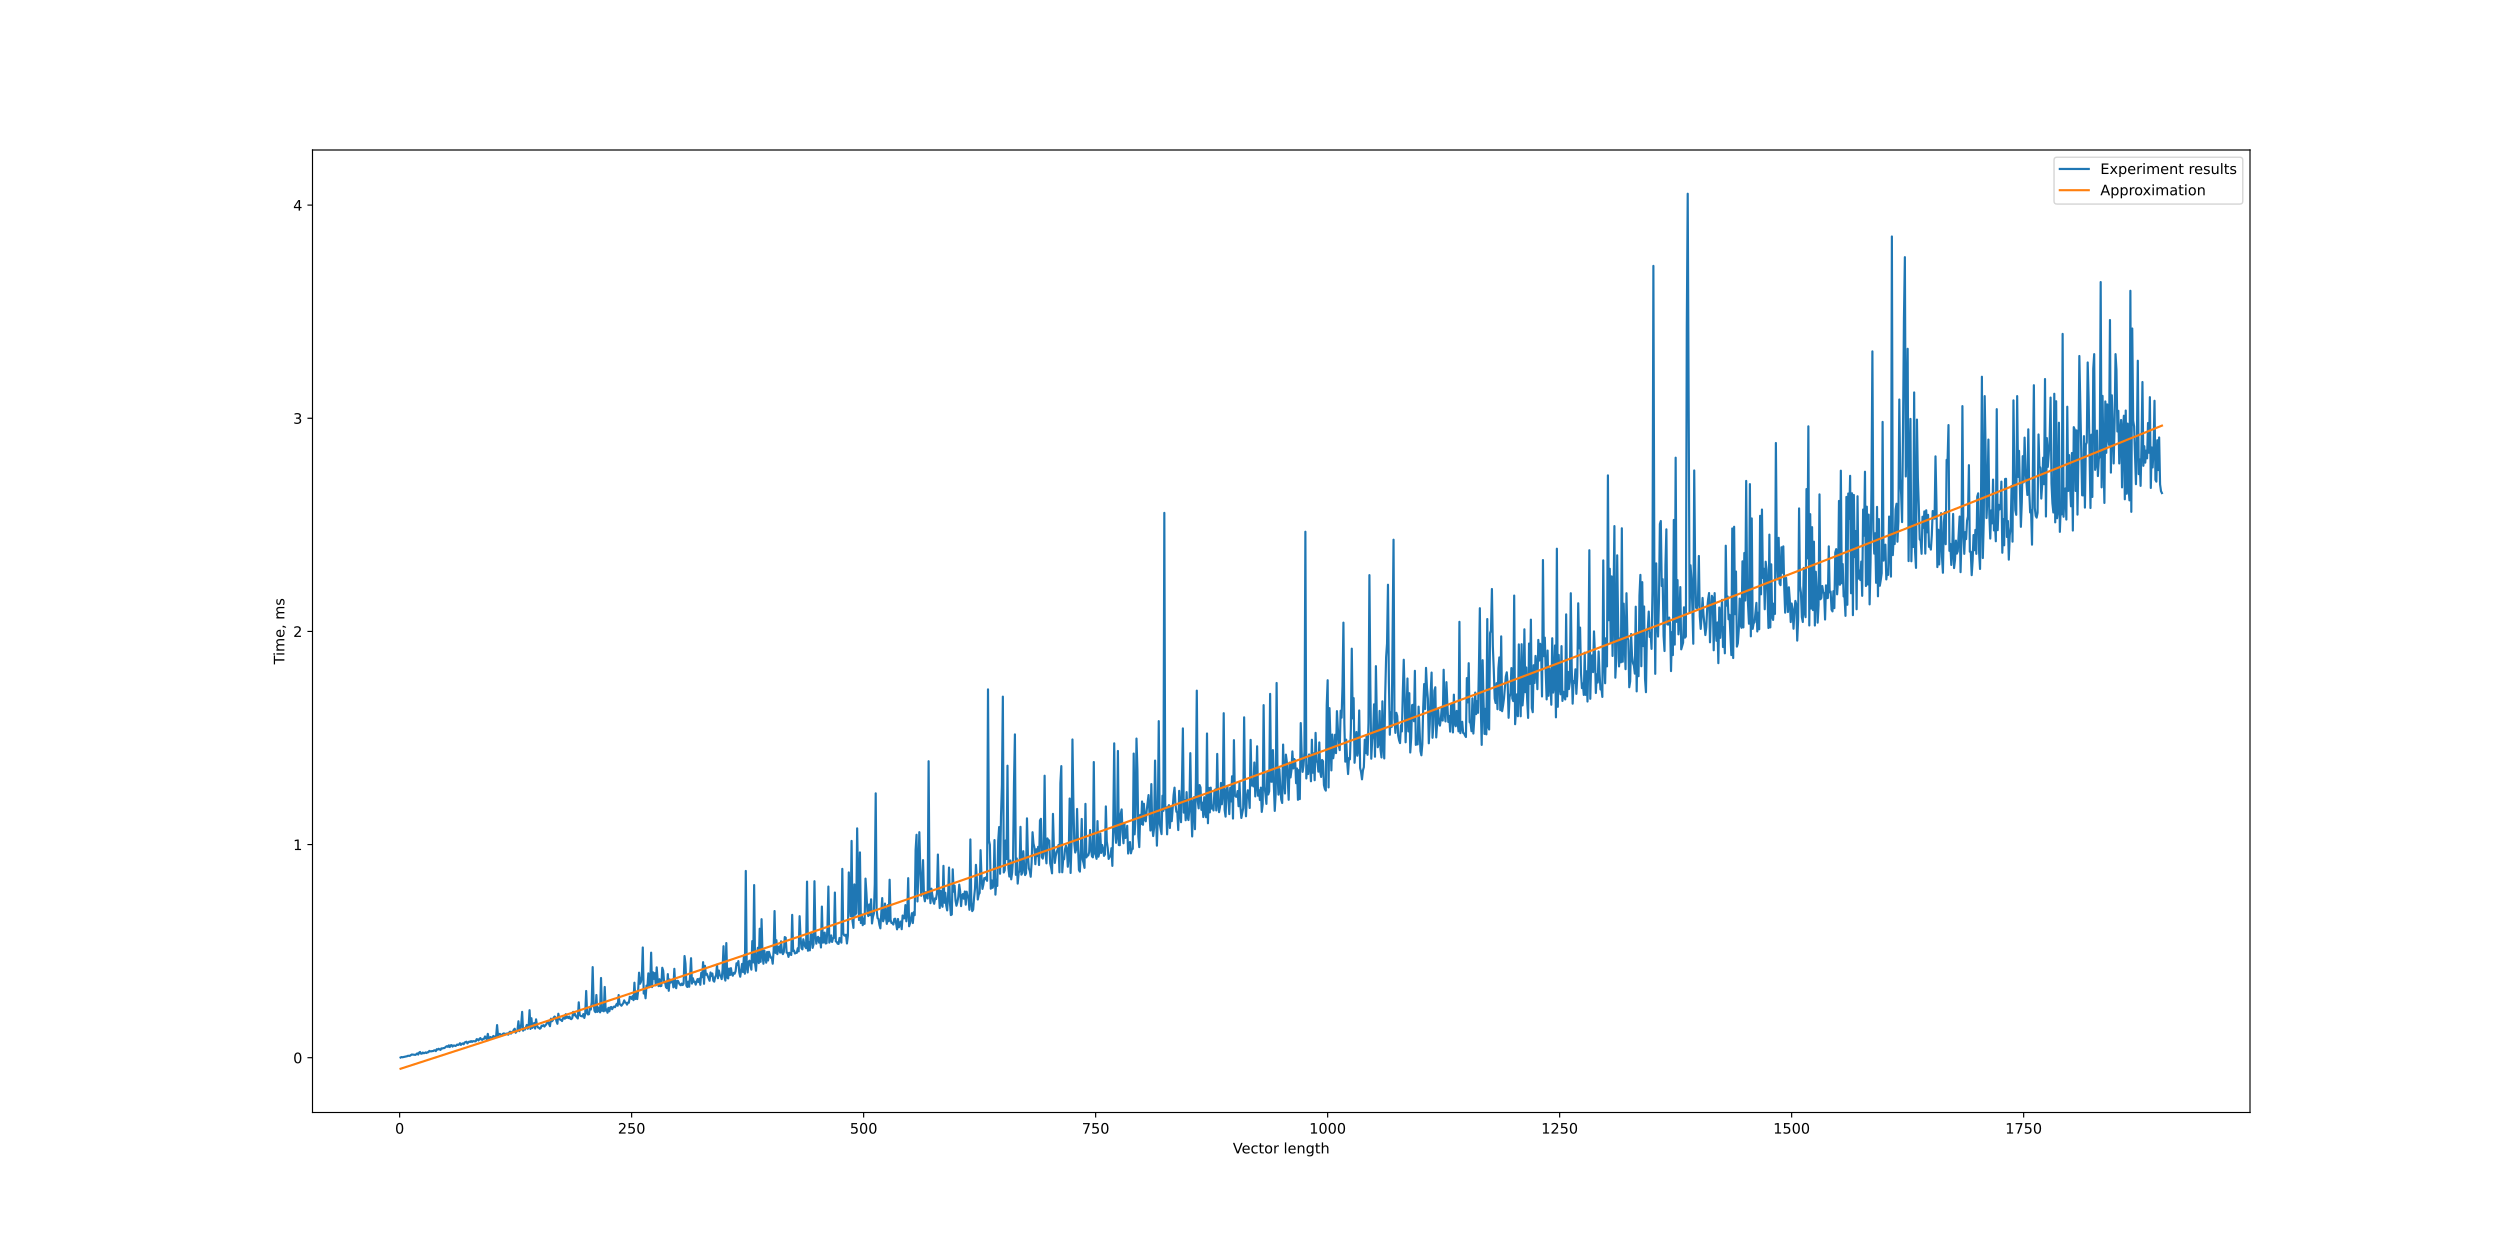 <?xml version="1.0" encoding="utf-8" standalone="no"?>
<!DOCTYPE svg PUBLIC "-//W3C//DTD SVG 1.1//EN"
  "http://www.w3.org/Graphics/SVG/1.1/DTD/svg11.dtd">
<!-- Created with matplotlib (https://matplotlib.org/) -->
<svg height="864pt" version="1.1" viewBox="0 0 1728 864" width="1728pt" xmlns="http://www.w3.org/2000/svg" xmlns:xlink="http://www.w3.org/1999/xlink">
 <defs>
  <style type="text/css">*{stroke-linecap:butt;stroke-linejoin:round;}</style>
 </defs>
 <g id="figure_1">
  <g id="patch_1">
   <path d="M 0 864 
L 1728 864 
L 1728 0 
L 0 0 
z
" style="fill:#ffffff;"/>
  </g>
  <g id="axes_1">
   <g id="patch_2">
    <path d="M 216 768.96 
L 1555.2 768.96 
L 1555.2 103.68 
L 216 103.68 
z
" style="fill:#ffffff;"/>
   </g>
   <g id="matplotlib.axis_1">
    <g id="xtick_1">
     <g id="line2d_1">
      <defs>
       <path d="M 0 0 
L 0 3.5 
" id="ma7e4c6f5db" style="stroke:#000000;stroke-width:0.8;"/>
      </defs>
      <g>
       <use style="stroke:#000000;stroke-width:0.8;" x="276.231" xlink:href="#ma7e4c6f5db" y="768.96"/>
      </g>
     </g>
     <g id="text_1">
      <!-- 0 -->
      <g transform="translate(273.05 783.558)scale(0.1 -0.1)">
       <defs>
        <path d="M 31.781 66.406 
Q 24.172 66.406 20.328 58.906 
Q 16.5 51.422 16.5 36.375 
Q 16.5 21.391 20.328 13.891 
Q 24.172 6.391 31.781 6.391 
Q 39.453 6.391 43.281 13.891 
Q 47.125 21.391 47.125 36.375 
Q 47.125 51.422 43.281 58.906 
Q 39.453 66.406 31.781 66.406 
z
M 31.781 74.219 
Q 44.047 74.219 50.516 64.516 
Q 56.984 54.828 56.984 36.375 
Q 56.984 17.969 50.516 8.266 
Q 44.047 -1.422 31.781 -1.422 
Q 19.531 -1.422 13.062 8.266 
Q 6.594 17.969 6.594 36.375 
Q 6.594 54.828 13.062 64.516 
Q 19.531 74.219 31.781 74.219 
z
" id="DejaVuSans-48"/>
       </defs>
       <use xlink:href="#DejaVuSans-48"/>
      </g>
     </g>
    </g>
    <g id="xtick_2">
     <g id="line2d_2">
      <g>
       <use style="stroke:#000000;stroke-width:0.8;" x="436.591" xlink:href="#ma7e4c6f5db" y="768.96"/>
      </g>
     </g>
     <g id="text_2">
      <!-- 250 -->
      <g transform="translate(427.048 783.558)scale(0.1 -0.1)">
       <defs>
        <path d="M 19.188 8.297 
L 53.609 8.297 
L 53.609 0 
L 7.328 0 
L 7.328 8.297 
Q 12.938 14.109 22.625 23.891 
Q 32.328 33.688 34.812 36.531 
Q 39.547 41.844 41.422 45.531 
Q 43.312 49.219 43.312 52.781 
Q 43.312 58.594 39.234 62.25 
Q 35.156 65.922 28.609 65.922 
Q 23.969 65.922 18.812 64.312 
Q 13.672 62.703 7.812 59.422 
L 7.812 69.391 
Q 13.766 71.781 18.938 73 
Q 24.125 74.219 28.422 74.219 
Q 39.75 74.219 46.484 68.547 
Q 53.219 62.891 53.219 53.422 
Q 53.219 48.922 51.531 44.891 
Q 49.859 40.875 45.406 35.406 
Q 44.188 33.984 37.641 27.219 
Q 31.109 20.453 19.188 8.297 
z
" id="DejaVuSans-50"/>
        <path d="M 10.797 72.906 
L 49.516 72.906 
L 49.516 64.594 
L 19.828 64.594 
L 19.828 46.734 
Q 21.969 47.469 24.109 47.828 
Q 26.266 48.188 28.422 48.188 
Q 40.625 48.188 47.75 41.5 
Q 54.891 34.812 54.891 23.391 
Q 54.891 11.625 47.562 5.094 
Q 40.234 -1.422 26.906 -1.422 
Q 22.312 -1.422 17.547 -0.641 
Q 12.797 0.141 7.719 1.703 
L 7.719 11.625 
Q 12.109 9.234 16.797 8.062 
Q 21.484 6.891 26.703 6.891 
Q 35.156 6.891 40.078 11.328 
Q 45.016 15.766 45.016 23.391 
Q 45.016 31 40.078 35.438 
Q 35.156 39.891 26.703 39.891 
Q 22.75 39.891 18.812 39.016 
Q 14.891 38.141 10.797 36.281 
z
" id="DejaVuSans-53"/>
       </defs>
       <use xlink:href="#DejaVuSans-50"/>
       <use x="63.623" xlink:href="#DejaVuSans-53"/>
       <use x="127.246" xlink:href="#DejaVuSans-48"/>
      </g>
     </g>
    </g>
    <g id="xtick_3">
     <g id="line2d_3">
      <g>
       <use style="stroke:#000000;stroke-width:0.8;" x="596.952" xlink:href="#ma7e4c6f5db" y="768.96"/>
      </g>
     </g>
     <g id="text_3">
      <!-- 500 -->
      <g transform="translate(587.408 783.558)scale(0.1 -0.1)">
       <use xlink:href="#DejaVuSans-53"/>
       <use x="63.623" xlink:href="#DejaVuSans-48"/>
       <use x="127.246" xlink:href="#DejaVuSans-48"/>
      </g>
     </g>
    </g>
    <g id="xtick_4">
     <g id="line2d_4">
      <g>
       <use style="stroke:#000000;stroke-width:0.8;" x="757.312" xlink:href="#ma7e4c6f5db" y="768.96"/>
      </g>
     </g>
     <g id="text_4">
      <!-- 750 -->
      <g transform="translate(747.768 783.558)scale(0.1 -0.1)">
       <defs>
        <path d="M 8.203 72.906 
L 55.078 72.906 
L 55.078 68.703 
L 28.609 0 
L 18.312 0 
L 43.219 64.594 
L 8.203 64.594 
z
" id="DejaVuSans-55"/>
       </defs>
       <use xlink:href="#DejaVuSans-55"/>
       <use x="63.623" xlink:href="#DejaVuSans-53"/>
       <use x="127.246" xlink:href="#DejaVuSans-48"/>
      </g>
     </g>
    </g>
    <g id="xtick_5">
     <g id="line2d_5">
      <g>
       <use style="stroke:#000000;stroke-width:0.8;" x="917.672" xlink:href="#ma7e4c6f5db" y="768.96"/>
      </g>
     </g>
     <g id="text_5">
      <!-- 1000 -->
      <g transform="translate(904.947 783.558)scale(0.1 -0.1)">
       <defs>
        <path d="M 12.406 8.297 
L 28.516 8.297 
L 28.516 63.922 
L 10.984 60.406 
L 10.984 69.391 
L 28.422 72.906 
L 38.281 72.906 
L 38.281 8.297 
L 54.391 8.297 
L 54.391 0 
L 12.406 0 
z
" id="DejaVuSans-49"/>
       </defs>
       <use xlink:href="#DejaVuSans-49"/>
       <use x="63.623" xlink:href="#DejaVuSans-48"/>
       <use x="127.246" xlink:href="#DejaVuSans-48"/>
       <use x="190.869" xlink:href="#DejaVuSans-48"/>
      </g>
     </g>
    </g>
    <g id="xtick_6">
     <g id="line2d_6">
      <g>
       <use style="stroke:#000000;stroke-width:0.8;" x="1078.032" xlink:href="#ma7e4c6f5db" y="768.96"/>
      </g>
     </g>
     <g id="text_6">
      <!-- 1250 -->
      <g transform="translate(1065.307 783.558)scale(0.1 -0.1)">
       <use xlink:href="#DejaVuSans-49"/>
       <use x="63.623" xlink:href="#DejaVuSans-50"/>
       <use x="127.246" xlink:href="#DejaVuSans-53"/>
       <use x="190.869" xlink:href="#DejaVuSans-48"/>
      </g>
     </g>
    </g>
    <g id="xtick_7">
     <g id="line2d_7">
      <g>
       <use style="stroke:#000000;stroke-width:0.8;" x="1238.392" xlink:href="#ma7e4c6f5db" y="768.96"/>
      </g>
     </g>
     <g id="text_7">
      <!-- 1500 -->
      <g transform="translate(1225.667 783.558)scale(0.1 -0.1)">
       <use xlink:href="#DejaVuSans-49"/>
       <use x="63.623" xlink:href="#DejaVuSans-53"/>
       <use x="127.246" xlink:href="#DejaVuSans-48"/>
       <use x="190.869" xlink:href="#DejaVuSans-48"/>
      </g>
     </g>
    </g>
    <g id="xtick_8">
     <g id="line2d_8">
      <g>
       <use style="stroke:#000000;stroke-width:0.8;" x="1398.753" xlink:href="#ma7e4c6f5db" y="768.96"/>
      </g>
     </g>
     <g id="text_8">
      <!-- 1750 -->
      <g transform="translate(1386.028 783.558)scale(0.1 -0.1)">
       <use xlink:href="#DejaVuSans-49"/>
       <use x="63.623" xlink:href="#DejaVuSans-55"/>
       <use x="127.246" xlink:href="#DejaVuSans-53"/>
       <use x="190.869" xlink:href="#DejaVuSans-48"/>
      </g>
     </g>
    </g>
    <g id="text_9">
     <!-- Vector length -->
     <g transform="translate(852.14 797.237)scale(0.1 -0.1)">
      <defs>
       <path d="M 28.609 0 
L 0.781 72.906 
L 11.078 72.906 
L 34.188 11.531 
L 57.328 72.906 
L 67.578 72.906 
L 39.797 0 
z
" id="DejaVuSans-86"/>
       <path d="M 56.203 29.594 
L 56.203 25.203 
L 14.891 25.203 
Q 15.484 15.922 20.484 11.062 
Q 25.484 6.203 34.422 6.203 
Q 39.594 6.203 44.453 7.469 
Q 49.312 8.734 54.109 11.281 
L 54.109 2.781 
Q 49.266 0.734 44.188 -0.344 
Q 39.109 -1.422 33.891 -1.422 
Q 20.797 -1.422 13.156 6.188 
Q 5.516 13.812 5.516 26.812 
Q 5.516 40.234 12.766 48.109 
Q 20.016 56 32.328 56 
Q 43.359 56 49.781 48.891 
Q 56.203 41.797 56.203 29.594 
z
M 47.219 32.234 
Q 47.125 39.594 43.094 43.984 
Q 39.062 48.391 32.422 48.391 
Q 24.906 48.391 20.391 44.141 
Q 15.875 39.891 15.188 32.172 
z
" id="DejaVuSans-101"/>
       <path d="M 48.781 52.594 
L 48.781 44.188 
Q 44.969 46.297 41.141 47.344 
Q 37.312 48.391 33.406 48.391 
Q 24.656 48.391 19.812 42.844 
Q 14.984 37.312 14.984 27.297 
Q 14.984 17.281 19.812 11.734 
Q 24.656 6.203 33.406 6.203 
Q 37.312 6.203 41.141 7.25 
Q 44.969 8.297 48.781 10.406 
L 48.781 2.094 
Q 45.016 0.344 40.984 -0.531 
Q 36.969 -1.422 32.422 -1.422 
Q 20.062 -1.422 12.781 6.344 
Q 5.516 14.109 5.516 27.297 
Q 5.516 40.672 12.859 48.328 
Q 20.219 56 33.016 56 
Q 37.156 56 41.109 55.141 
Q 45.062 54.297 48.781 52.594 
z
" id="DejaVuSans-99"/>
       <path d="M 18.312 70.219 
L 18.312 54.688 
L 36.812 54.688 
L 36.812 47.703 
L 18.312 47.703 
L 18.312 18.016 
Q 18.312 11.328 20.141 9.422 
Q 21.969 7.516 27.594 7.516 
L 36.812 7.516 
L 36.812 0 
L 27.594 0 
Q 17.188 0 13.234 3.875 
Q 9.281 7.766 9.281 18.016 
L 9.281 47.703 
L 2.688 47.703 
L 2.688 54.688 
L 9.281 54.688 
L 9.281 70.219 
z
" id="DejaVuSans-116"/>
       <path d="M 30.609 48.391 
Q 23.391 48.391 19.188 42.75 
Q 14.984 37.109 14.984 27.297 
Q 14.984 17.484 19.156 11.844 
Q 23.344 6.203 30.609 6.203 
Q 37.797 6.203 41.984 11.859 
Q 46.188 17.531 46.188 27.297 
Q 46.188 37.016 41.984 42.703 
Q 37.797 48.391 30.609 48.391 
z
M 30.609 56 
Q 42.328 56 49.016 48.375 
Q 55.719 40.766 55.719 27.297 
Q 55.719 13.875 49.016 6.219 
Q 42.328 -1.422 30.609 -1.422 
Q 18.844 -1.422 12.172 6.219 
Q 5.516 13.875 5.516 27.297 
Q 5.516 40.766 12.172 48.375 
Q 18.844 56 30.609 56 
z
" id="DejaVuSans-111"/>
       <path d="M 41.109 46.297 
Q 39.594 47.172 37.812 47.578 
Q 36.031 48 33.891 48 
Q 26.266 48 22.188 43.047 
Q 18.109 38.094 18.109 28.812 
L 18.109 0 
L 9.078 0 
L 9.078 54.688 
L 18.109 54.688 
L 18.109 46.188 
Q 20.953 51.172 25.484 53.578 
Q 30.031 56 36.531 56 
Q 37.453 56 38.578 55.875 
Q 39.703 55.766 41.062 55.516 
z
" id="DejaVuSans-114"/>
       <path id="DejaVuSans-32"/>
       <path d="M 9.422 75.984 
L 18.406 75.984 
L 18.406 0 
L 9.422 0 
z
" id="DejaVuSans-108"/>
       <path d="M 54.891 33.016 
L 54.891 0 
L 45.906 0 
L 45.906 32.719 
Q 45.906 40.484 42.875 44.328 
Q 39.844 48.188 33.797 48.188 
Q 26.516 48.188 22.312 43.547 
Q 18.109 38.922 18.109 30.906 
L 18.109 0 
L 9.078 0 
L 9.078 54.688 
L 18.109 54.688 
L 18.109 46.188 
Q 21.344 51.125 25.703 53.562 
Q 30.078 56 35.797 56 
Q 45.219 56 50.047 50.172 
Q 54.891 44.344 54.891 33.016 
z
" id="DejaVuSans-110"/>
       <path d="M 45.406 27.984 
Q 45.406 37.75 41.375 43.109 
Q 37.359 48.484 30.078 48.484 
Q 22.859 48.484 18.828 43.109 
Q 14.797 37.75 14.797 27.984 
Q 14.797 18.266 18.828 12.891 
Q 22.859 7.516 30.078 7.516 
Q 37.359 7.516 41.375 12.891 
Q 45.406 18.266 45.406 27.984 
z
M 54.391 6.781 
Q 54.391 -7.172 48.188 -13.984 
Q 42 -20.797 29.203 -20.797 
Q 24.469 -20.797 20.266 -20.094 
Q 16.062 -19.391 12.109 -17.922 
L 12.109 -9.188 
Q 16.062 -11.328 19.922 -12.344 
Q 23.781 -13.375 27.781 -13.375 
Q 36.625 -13.375 41.016 -8.766 
Q 45.406 -4.156 45.406 5.172 
L 45.406 9.625 
Q 42.625 4.781 38.281 2.391 
Q 33.938 0 27.875 0 
Q 17.828 0 11.672 7.656 
Q 5.516 15.328 5.516 27.984 
Q 5.516 40.672 11.672 48.328 
Q 17.828 56 27.875 56 
Q 33.938 56 38.281 53.609 
Q 42.625 51.219 45.406 46.391 
L 45.406 54.688 
L 54.391 54.688 
z
" id="DejaVuSans-103"/>
       <path d="M 54.891 33.016 
L 54.891 0 
L 45.906 0 
L 45.906 32.719 
Q 45.906 40.484 42.875 44.328 
Q 39.844 48.188 33.797 48.188 
Q 26.516 48.188 22.312 43.547 
Q 18.109 38.922 18.109 30.906 
L 18.109 0 
L 9.078 0 
L 9.078 75.984 
L 18.109 75.984 
L 18.109 46.188 
Q 21.344 51.125 25.703 53.562 
Q 30.078 56 35.797 56 
Q 45.219 56 50.047 50.172 
Q 54.891 44.344 54.891 33.016 
z
" id="DejaVuSans-104"/>
      </defs>
      <use xlink:href="#DejaVuSans-86"/>
      <use x="60.658" xlink:href="#DejaVuSans-101"/>
      <use x="122.182" xlink:href="#DejaVuSans-99"/>
      <use x="177.162" xlink:href="#DejaVuSans-116"/>
      <use x="216.371" xlink:href="#DejaVuSans-111"/>
      <use x="277.553" xlink:href="#DejaVuSans-114"/>
      <use x="318.666" xlink:href="#DejaVuSans-32"/>
      <use x="350.453" xlink:href="#DejaVuSans-108"/>
      <use x="378.236" xlink:href="#DejaVuSans-101"/>
      <use x="439.76" xlink:href="#DejaVuSans-110"/>
      <use x="503.139" xlink:href="#DejaVuSans-103"/>
      <use x="566.615" xlink:href="#DejaVuSans-116"/>
      <use x="605.824" xlink:href="#DejaVuSans-104"/>
     </g>
    </g>
   </g>
   <g id="matplotlib.axis_2">
    <g id="ytick_1">
     <g id="line2d_9">
      <defs>
       <path d="M 0 0 
L -3.5 0 
" id="m55be866cfc" style="stroke:#000000;stroke-width:0.8;"/>
      </defs>
      <g>
       <use style="stroke:#000000;stroke-width:0.8;" x="216" xlink:href="#m55be866cfc" y="731.092"/>
      </g>
     </g>
     <g id="text_10">
      <!-- 0 -->
      <g transform="translate(202.637 734.891)scale(0.1 -0.1)">
       <use xlink:href="#DejaVuSans-48"/>
      </g>
     </g>
    </g>
    <g id="ytick_2">
     <g id="line2d_10">
      <g>
       <use style="stroke:#000000;stroke-width:0.8;" x="216" xlink:href="#m55be866cfc" y="583.764"/>
      </g>
     </g>
     <g id="text_11">
      <!-- 1 -->
      <g transform="translate(202.637 587.563)scale(0.1 -0.1)">
       <use xlink:href="#DejaVuSans-49"/>
      </g>
     </g>
    </g>
    <g id="ytick_3">
     <g id="line2d_11">
      <g>
       <use style="stroke:#000000;stroke-width:0.8;" x="216" xlink:href="#m55be866cfc" y="436.436"/>
      </g>
     </g>
     <g id="text_12">
      <!-- 2 -->
      <g transform="translate(202.637 440.235)scale(0.1 -0.1)">
       <use xlink:href="#DejaVuSans-50"/>
      </g>
     </g>
    </g>
    <g id="ytick_4">
     <g id="line2d_12">
      <g>
       <use style="stroke:#000000;stroke-width:0.8;" x="216" xlink:href="#m55be866cfc" y="289.108"/>
      </g>
     </g>
     <g id="text_13">
      <!-- 3 -->
      <g transform="translate(202.637 292.908)scale(0.1 -0.1)">
       <defs>
        <path d="M 40.578 39.312 
Q 47.656 37.797 51.625 33 
Q 55.609 28.219 55.609 21.188 
Q 55.609 10.406 48.188 4.484 
Q 40.766 -1.422 27.094 -1.422 
Q 22.516 -1.422 17.656 -0.516 
Q 12.797 0.391 7.625 2.203 
L 7.625 11.719 
Q 11.719 9.328 16.594 8.109 
Q 21.484 6.891 26.812 6.891 
Q 36.078 6.891 40.938 10.547 
Q 45.797 14.203 45.797 21.188 
Q 45.797 27.641 41.281 31.266 
Q 36.766 34.906 28.719 34.906 
L 20.219 34.906 
L 20.219 43.016 
L 29.109 43.016 
Q 36.375 43.016 40.234 45.922 
Q 44.094 48.828 44.094 54.297 
Q 44.094 59.906 40.109 62.906 
Q 36.141 65.922 28.719 65.922 
Q 24.656 65.922 20.016 65.031 
Q 15.375 64.156 9.812 62.312 
L 9.812 71.094 
Q 15.438 72.656 20.344 73.438 
Q 25.25 74.219 29.594 74.219 
Q 40.828 74.219 47.359 69.109 
Q 53.906 64.016 53.906 55.328 
Q 53.906 49.266 50.438 45.094 
Q 46.969 40.922 40.578 39.312 
z
" id="DejaVuSans-51"/>
       </defs>
       <use xlink:href="#DejaVuSans-51"/>
      </g>
     </g>
    </g>
    <g id="ytick_5">
     <g id="line2d_13">
      <g>
       <use style="stroke:#000000;stroke-width:0.8;" x="216" xlink:href="#m55be866cfc" y="141.781"/>
      </g>
     </g>
     <g id="text_14">
      <!-- 4 -->
      <g transform="translate(202.637 145.58)scale(0.1 -0.1)">
       <defs>
        <path d="M 37.797 64.312 
L 12.891 25.391 
L 37.797 25.391 
z
M 35.203 72.906 
L 47.609 72.906 
L 47.609 25.391 
L 58.016 25.391 
L 58.016 17.188 
L 47.609 17.188 
L 47.609 0 
L 37.797 0 
L 37.797 17.188 
L 4.891 17.188 
L 4.891 26.703 
z
" id="DejaVuSans-52"/>
       </defs>
       <use xlink:href="#DejaVuSans-52"/>
      </g>
     </g>
    </g>
    <g id="text_15">
     <!-- Time, ms -->
     <g transform="translate(196.558 459.207)rotate(-90)scale(0.1 -0.1)">
      <defs>
       <path d="M -0.297 72.906 
L 61.375 72.906 
L 61.375 64.594 
L 35.5 64.594 
L 35.5 0 
L 25.594 0 
L 25.594 64.594 
L -0.297 64.594 
z
" id="DejaVuSans-84"/>
       <path d="M 9.422 54.688 
L 18.406 54.688 
L 18.406 0 
L 9.422 0 
z
M 9.422 75.984 
L 18.406 75.984 
L 18.406 64.594 
L 9.422 64.594 
z
" id="DejaVuSans-105"/>
       <path d="M 52 44.188 
Q 55.375 50.25 60.062 53.125 
Q 64.75 56 71.094 56 
Q 79.641 56 84.281 50.016 
Q 88.922 44.047 88.922 33.016 
L 88.922 0 
L 79.891 0 
L 79.891 32.719 
Q 79.891 40.578 77.094 44.375 
Q 74.312 48.188 68.609 48.188 
Q 61.625 48.188 57.562 43.547 
Q 53.516 38.922 53.516 30.906 
L 53.516 0 
L 44.484 0 
L 44.484 32.719 
Q 44.484 40.625 41.703 44.406 
Q 38.922 48.188 33.109 48.188 
Q 26.219 48.188 22.156 43.531 
Q 18.109 38.875 18.109 30.906 
L 18.109 0 
L 9.078 0 
L 9.078 54.688 
L 18.109 54.688 
L 18.109 46.188 
Q 21.188 51.219 25.484 53.609 
Q 29.781 56 35.688 56 
Q 41.656 56 45.828 52.969 
Q 50 49.953 52 44.188 
z
" id="DejaVuSans-109"/>
       <path d="M 11.719 12.406 
L 22.016 12.406 
L 22.016 4 
L 14.016 -11.625 
L 7.719 -11.625 
L 11.719 4 
z
" id="DejaVuSans-44"/>
       <path d="M 44.281 53.078 
L 44.281 44.578 
Q 40.484 46.531 36.375 47.5 
Q 32.281 48.484 27.875 48.484 
Q 21.188 48.484 17.844 46.438 
Q 14.5 44.391 14.5 40.281 
Q 14.5 37.156 16.891 35.375 
Q 19.281 33.594 26.516 31.984 
L 29.594 31.297 
Q 39.156 29.25 43.188 25.516 
Q 47.219 21.781 47.219 15.094 
Q 47.219 7.469 41.188 3.016 
Q 35.156 -1.422 24.609 -1.422 
Q 20.219 -1.422 15.453 -0.562 
Q 10.688 0.297 5.422 2 
L 5.422 11.281 
Q 10.406 8.688 15.234 7.391 
Q 20.062 6.109 24.812 6.109 
Q 31.156 6.109 34.562 8.281 
Q 37.984 10.453 37.984 14.406 
Q 37.984 18.062 35.516 20.016 
Q 33.062 21.969 24.703 23.781 
L 21.578 24.516 
Q 13.234 26.266 9.516 29.906 
Q 5.812 33.547 5.812 39.891 
Q 5.812 47.609 11.281 51.797 
Q 16.75 56 26.812 56 
Q 31.781 56 36.172 55.266 
Q 40.578 54.547 44.281 53.078 
z
" id="DejaVuSans-115"/>
      </defs>
      <use xlink:href="#DejaVuSans-84"/>
      <use x="57.959" xlink:href="#DejaVuSans-105"/>
      <use x="85.742" xlink:href="#DejaVuSans-109"/>
      <use x="183.154" xlink:href="#DejaVuSans-101"/>
      <use x="244.678" xlink:href="#DejaVuSans-44"/>
      <use x="276.465" xlink:href="#DejaVuSans-32"/>
      <use x="308.252" xlink:href="#DejaVuSans-109"/>
      <use x="405.664" xlink:href="#DejaVuSans-115"/>
     </g>
    </g>
   </g>
   <g id="line2d_14">
    <path clip-path="url(#p89da54a8b7)" d="M 276.873 730.951 
L 277.514 730.635 
L 278.156 730.776 
L 280.08 730.354 
L 281.363 730.073 
L 282.004 729.757 
L 283.287 729.792 
L 284.57 728.879 
L 286.494 729.055 
L 287.136 729.16 
L 288.419 728.106 
L 289.06 728.914 
L 289.702 727.579 
L 290.343 727.123 
L 290.984 728.282 
L 291.626 728.282 
L 292.267 727.544 
L 292.909 728.001 
L 293.55 727.825 
L 294.192 727.404 
L 294.833 727.825 
L 295.475 727.298 
L 296.116 727.298 
L 296.757 726.385 
L 297.399 726.666 
L 298.04 726.701 
L 298.682 726.49 
L 299.323 726.526 
L 299.965 726.069 
L 300.606 725.963 
L 301.247 726.526 
L 301.889 725.226 
L 302.53 725.507 
L 303.172 724.91 
L 304.455 725.682 
L 305.096 724.629 
L 305.738 724.769 
L 306.379 724.453 
L 307.02 724.453 
L 307.662 724.032 
L 308.303 723.434 
L 308.945 723.118 
L 309.586 723.575 
L 310.228 722.556 
L 310.869 723.715 
L 311.511 722.521 
L 312.152 722.381 
L 312.793 723.399 
L 313.435 722.662 
L 314.076 722.662 
L 314.718 722.978 
L 315.359 722.662 
L 316.001 721.994 
L 316.642 722.275 
L 317.283 721.959 
L 317.925 721.081 
L 318.566 722.24 
L 319.208 721.503 
L 319.849 721.222 
L 320.491 721.784 
L 321.132 720.589 
L 322.415 720.027 
L 323.056 721.186 
L 323.698 720.484 
L 324.339 719.957 
L 324.981 720.203 
L 325.622 719.606 
L 326.264 720.168 
L 326.905 719.641 
L 328.188 719.746 
L 328.829 719.746 
L 329.471 718.271 
L 330.112 718.447 
L 330.754 719.184 
L 331.395 718.095 
L 332.037 717.533 
L 332.678 718.552 
L 333.32 718.728 
L 333.961 718.095 
L 334.602 717.99 
L 335.244 716.409 
L 335.885 717.709 
L 336.527 718.236 
L 337.168 714.618 
L 337.81 717.99 
L 338.451 717.077 
L 339.092 716.796 
L 339.734 717.814 
L 340.375 717.112 
L 341.017 716.058 
L 341.658 716.655 
L 342.3 716.48 
L 342.941 716.023 
L 343.583 708.541 
L 344.224 716.058 
L 344.865 714.934 
L 345.507 714.618 
L 346.148 715.496 
L 346.79 715.637 
L 347.431 714.758 
L 348.073 714.302 
L 348.714 714.442 
L 349.356 714.723 
L 350.638 714.302 
L 351.28 715.18 
L 351.921 713.705 
L 352.563 713.107 
L 353.204 714.442 
L 353.846 713.283 
L 354.487 713.283 
L 355.128 711.773 
L 355.77 711.07 
L 356.411 713.845 
L 357.053 713.002 
L 357.694 711.948 
L 358.336 705.907 
L 358.977 712.721 
L 359.619 711.176 
L 360.26 708.085 
L 360.901 699.408 
L 361.543 712.405 
L 362.184 710.614 
L 362.826 711.667 
L 363.467 710.192 
L 364.109 708.436 
L 364.75 711.035 
L 365.392 709.595 
L 366.033 698.249 
L 366.674 711.211 
L 367.316 703.799 
L 367.957 710.473 
L 368.599 709.56 
L 369.24 707.101 
L 369.882 710.93 
L 370.523 704.572 
L 371.165 708.752 
L 371.806 710.157 
L 372.447 710.333 
L 373.089 711.07 
L 373.73 710.614 
L 374.372 708.963 
L 375.013 709.138 
L 375.655 708.576 
L 376.296 709.56 
L 376.937 708.682 
L 377.579 708.085 
L 378.22 706.363 
L 378.862 706.363 
L 380.145 709.279 
L 380.786 704.115 
L 381.428 705.907 
L 382.069 705.31 
L 382.71 703.378 
L 383.352 702.64 
L 383.993 703.272 
L 384.635 705.907 
L 385.276 707.628 
L 385.918 700.708 
L 386.559 703.869 
L 387.201 704.853 
L 387.842 705.029 
L 388.483 705.731 
L 389.125 703.799 
L 389.766 703.378 
L 390.408 704.15 
L 391.049 701.024 
L 391.691 703.553 
L 392.332 702.71 
L 392.974 703.694 
L 393.615 702.64 
L 394.256 704.186 
L 394.898 704.431 
L 395.539 703.659 
L 396.181 699.408 
L 396.822 701.762 
L 397.464 700.884 
L 398.105 702.5 
L 399.388 703.975 
L 400.029 692.805 
L 400.671 701.516 
L 401.312 702.219 
L 402.595 702.535 
L 403.237 700.919 
L 403.878 703.588 
L 404.519 700.743 
L 405.161 684.972 
L 405.802 700.146 
L 406.444 701.2 
L 407.085 701.024 
L 407.727 696.458 
L 408.368 697.793 
L 409.01 692.629 
L 409.651 668.463 
L 410.292 693.226 
L 410.934 698.706 
L 411.575 699.584 
L 412.217 687.747 
L 412.858 699.408 
L 413.5 696.353 
L 414.141 698.811 
L 414.782 699.725 
L 415.424 675.98 
L 416.065 698.671 
L 416.707 698.355 
L 417.348 699.022 
L 417.99 682.197 
L 418.631 698.53 
L 419.273 697.652 
L 419.914 700.006 
L 420.555 696.634 
L 421.197 698.987 
L 421.838 696.317 
L 422.48 696.036 
L 423.121 697.547 
L 423.763 696.317 
L 424.404 695.755 
L 425.046 696.177 
L 426.328 693.823 
L 426.97 695.158 
L 427.611 687.782 
L 428.253 693.929 
L 428.894 694.456 
L 429.536 695.158 
L 430.819 693.367 
L 431.46 691.47 
L 432.101 692.91 
L 432.743 693.086 
L 433.384 694.385 
L 434.026 692.98 
L 434.667 693.086 
L 435.309 688.941 
L 435.95 689.222 
L 436.591 690.451 
L 437.233 688.52 
L 437.874 691.294 
L 438.516 679.246 
L 439.157 690.451 
L 439.799 686.131 
L 440.44 690.557 
L 441.082 684.55 
L 441.723 672.327 
L 442.364 679.984 
L 443.006 678.684 
L 443.647 674.82 
L 444.289 654.904 
L 444.93 686.728 
L 445.572 684.796 
L 446.213 689.995 
L 446.855 681.284 
L 447.496 682.162 
L 448.137 672.783 
L 448.779 682.302 
L 449.42 680.581 
L 450.062 658.487 
L 450.703 682.302 
L 451.345 672.046 
L 451.986 676.577 
L 452.627 672.608 
L 453.269 681.038 
L 453.91 668.638 
L 454.552 676.998 
L 455.193 681.6 
L 455.835 676.823 
L 456.476 681.635 
L 457.118 681.459 
L 457.759 668.919 
L 458.4 670.957 
L 459.042 679.071 
L 459.683 678.649 
L 460.325 682.302 
L 460.966 683.04 
L 461.608 673.31 
L 462.249 684.831 
L 462.891 676.998 
L 463.532 679.211 
L 464.173 677.455 
L 464.815 677.455 
L 465.456 682.443 
L 466.098 669.657 
L 466.739 681.6 
L 467.381 683.04 
L 468.022 677.912 
L 468.664 678.052 
L 469.305 679.527 
L 469.946 680.546 
L 470.588 681.003 
L 471.229 679.843 
L 471.871 680.862 
L 472.512 679.843 
L 473.154 660.805 
L 473.795 666.109 
L 474.436 681.284 
L 475.078 682.197 
L 475.719 678.509 
L 476.361 682.021 
L 477.002 674.399 
L 477.644 662.316 
L 478.285 679.843 
L 478.927 676.155 
L 479.568 678.684 
L 480.209 678.474 
L 480.851 680.581 
L 482.134 676.752 
L 482.775 678.79 
L 483.417 676.436 
L 484.058 680.686 
L 484.7 672.432 
L 485.341 675.418 
L 485.982 665.056 
L 486.624 679.984 
L 487.265 667.585 
L 487.907 673.767 
L 488.548 673.029 
L 489.831 676.296 
L 490.472 677.912 
L 491.114 672.186 
L 491.755 674.539 
L 492.397 672.889 
L 493.038 677.771 
L 493.68 678.509 
L 494.321 675.383 
L 494.963 674.083 
L 495.604 666.882 
L 496.245 676.155 
L 496.887 670.816 
L 497.528 674.048 
L 498.17 674.539 
L 498.811 676.752 
L 499.453 670.079 
L 500.094 654.026 
L 500.736 675.207 
L 501.377 677.771 
L 502.018 651.848 
L 502.66 675.664 
L 503.301 676.296 
L 503.943 669.481 
L 504.584 673.907 
L 505.226 669.2 
L 505.867 673.521 
L 506.509 674.399 
L 507.15 672.432 
L 507.791 673.029 
L 508.433 671.273 
L 509.074 665.828 
L 509.716 667.023 
L 510.357 664.318 
L 510.999 672.291 
L 511.64 675.101 
L 512.923 666.25 
L 513.564 671.87 
L 514.206 660.384 
L 514.847 673.029 
L 515.489 602.005 
L 516.13 668.498 
L 516.772 672.151 
L 517.413 664.775 
L 518.054 664.037 
L 519.337 670.219 
L 519.979 650.478 
L 520.62 665.231 
L 521.262 611.77 
L 521.903 665.793 
L 522.545 670.992 
L 523.186 660.84 
L 523.827 655.115 
L 524.469 665.688 
L 525.11 641.943 
L 525.752 664.81 
L 526.393 635.339 
L 527.035 659.33 
L 527.676 666.144 
L 528.318 657.012 
L 528.959 661.824 
L 529.6 665.407 
L 530.242 657.995 
L 530.883 663.896 
L 531.525 657.89 
L 532.166 660.208 
L 532.808 662 
L 533.449 661.859 
L 534.09 666.109 
L 534.732 657.152 
L 535.373 629.719 
L 536.015 658.628 
L 536.656 649.881 
L 537.298 659.506 
L 537.939 654.799 
L 538.581 654.167 
L 539.222 658.452 
L 539.863 650.654 
L 540.505 658.136 
L 541.146 659.471 
L 541.788 657.995 
L 542.429 647.703 
L 543.071 648.125 
L 543.712 658.452 
L 544.354 658.592 
L 544.995 661.402 
L 545.636 658.592 
L 546.278 659.611 
L 546.919 660.068 
L 547.561 632.354 
L 548.202 657.293 
L 548.844 657.012 
L 549.485 659.049 
L 550.126 658.592 
L 550.768 658.592 
L 551.409 655.396 
L 552.051 657.574 
L 552.692 633.267 
L 553.334 648.02 
L 553.975 655.361 
L 554.617 656.204 
L 555.258 649.214 
L 555.899 652.445 
L 556.541 654.342 
L 557.182 655.396 
L 557.824 609.381 
L 558.465 657.152 
L 559.107 651.111 
L 559.748 656.871 
L 560.39 645.491 
L 561.031 645.807 
L 561.672 655.185 
L 562.314 652.726 
L 562.955 609.1 
L 563.597 646.053 
L 564.238 652.27 
L 564.88 648.02 
L 565.521 647.563 
L 566.163 651.567 
L 566.804 648.406 
L 567.445 654.904 
L 568.087 626.628 
L 568.728 651.567 
L 569.37 651.251 
L 570.011 644.612 
L 570.653 652.129 
L 571.294 651.954 
L 571.935 641.346 
L 572.577 612.789 
L 573.218 651.532 
L 573.86 649.952 
L 574.501 646.544 
L 575.143 651.076 
L 575.784 648.441 
L 576.426 648.265 
L 577.067 616.933 
L 577.708 650.654 
L 578.35 651.111 
L 578.991 652.27 
L 579.633 652.445 
L 580.274 648.301 
L 580.916 649.741 
L 581.557 651.567 
L 582.199 600.565 
L 582.84 645.034 
L 583.481 646.544 
L 584.123 646.79 
L 584.764 646.088 
L 585.406 652.129 
L 586.047 646.685 
L 586.689 603.024 
L 587.33 622.483 
L 587.971 633.267 
L 588.613 581.246 
L 589.254 636.533 
L 589.896 641.346 
L 590.537 611.313 
L 591.179 632.213 
L 591.82 631.194 
L 592.462 572.57 
L 593.103 610.4 
L 593.744 635.901 
L 594.386 589.184 
L 595.027 637.974 
L 595.669 632.108 
L 596.31 639.484 
L 596.952 634.883 
L 597.593 638.571 
L 598.235 607.309 
L 598.876 617.355 
L 599.517 629.754 
L 600.159 633.161 
L 600.8 625.153 
L 601.442 632.529 
L 602.083 621.605 
L 602.725 638.29 
L 603.366 633.723 
L 604.008 631.511 
L 604.649 610.997 
L 605.29 548.368 
L 605.932 629.017 
L 606.573 634.602 
L 607.215 635.164 
L 607.856 639.273 
L 608.498 641.662 
L 609.78 620.762 
L 610.422 636.779 
L 611.063 634.566 
L 611.705 624.556 
L 612.346 634.285 
L 612.988 638.571 
L 613.629 625.609 
L 614.271 636.814 
L 614.912 608.082 
L 615.553 635.761 
L 616.195 637.974 
L 616.836 637.974 
L 617.478 639.027 
L 618.119 635.199 
L 618.761 635.023 
L 619.402 638.29 
L 620.044 642.364 
L 620.685 635.199 
L 621.326 640.959 
L 621.968 637.974 
L 622.609 636.955 
L 623.251 642.259 
L 623.892 632.81 
L 624.534 634.742 
L 625.175 634.707 
L 625.816 625.609 
L 626.458 636.779 
L 627.099 631.019 
L 627.741 606.993 
L 628.382 640.222 
L 629.024 638.114 
L 630.307 631.194 
L 630.948 638.009 
L 631.589 630.492 
L 632.231 632.529 
L 632.872 587.428 
L 633.514 576.995 
L 634.155 623.08 
L 634.797 601.162 
L 635.438 575.204 
L 636.08 599.862 
L 636.721 619.111 
L 637.362 612.789 
L 638.004 594.523 
L 638.645 619.252 
L 639.287 622.975 
L 639.928 616.723 
L 640.57 619.814 
L 641.211 621.043 
L 641.853 526.169 
L 642.494 614.545 
L 643.135 624.275 
L 643.777 614.264 
L 645.06 622.905 
L 645.701 624.696 
L 646.343 620.903 
L 646.984 621.465 
L 647.625 617.074 
L 648.267 590.659 
L 648.908 616.758 
L 649.55 627.647 
L 650.191 615.599 
L 650.833 625.118 
L 651.474 626.769 
L 652.116 598.492 
L 652.757 623.994 
L 653.398 617.074 
L 654.04 625.926 
L 654.681 629.262 
L 655.323 618.83 
L 655.964 599.652 
L 656.606 624.415 
L 657.247 632.494 
L 657.889 632.073 
L 658.53 600.881 
L 659.171 616.336 
L 659.813 612.191 
L 660.454 622.483 
L 661.096 626.031 
L 661.737 623.677 
L 662.379 619.849 
L 663.02 611.454 
L 663.662 616.02 
L 664.303 626.312 
L 664.944 618.795 
L 665.586 617.952 
L 666.227 621.184 
L 666.869 616.196 
L 667.51 625.293 
L 668.152 616.336 
L 668.793 619.568 
L 669.434 620.903 
L 670.076 628.841 
L 670.717 580.227 
L 671.359 623.572 
L 672 629.754 
L 672.642 628.7 
L 673.283 620.411 
L 673.925 614.088 
L 674.566 597.79 
L 675.207 607.801 
L 675.849 621.746 
L 676.49 618.268 
L 677.132 617.214 
L 677.773 587.639 
L 678.415 606.044 
L 679.056 614.404 
L 679.698 611.454 
L 680.339 606.887 
L 680.98 607.766 
L 681.622 606.325 
L 682.263 608.819 
L 682.905 476.501 
L 683.546 580.824 
L 684.188 583.915 
L 684.829 614.264 
L 685.47 608.503 
L 686.112 613.667 
L 686.753 611.629 
L 687.395 580.684 
L 688.036 618.374 
L 688.678 608.047 
L 689.319 612.332 
L 689.961 581.281 
L 690.602 571.656 
L 691.243 603.937 
L 691.885 564.315 
L 692.526 542.502 
L 693.168 481.524 
L 693.809 603.024 
L 694.451 601.619 
L 695.092 580.93 
L 695.734 593.786 
L 696.375 529.26 
L 697.016 600.003 
L 697.658 605.869 
L 698.299 594.769 
L 698.941 607.801 
L 699.582 603.234 
L 700.224 593.329 
L 700.865 541.343 
L 701.507 507.622 
L 702.148 604.674 
L 702.789 593.364 
L 703.431 610.751 
L 704.072 603.515 
L 704.714 601.864 
L 705.355 571.516 
L 705.997 604.569 
L 706.638 603.34 
L 707.279 588.341 
L 707.921 598.808 
L 708.562 604.85 
L 709.204 603.656 
L 709.845 565.65 
L 710.487 590.519 
L 711.128 600.284 
L 711.77 601.864 
L 712.411 606.009 
L 713.052 596.244 
L 713.694 575.239 
L 714.335 583.037 
L 714.977 585.812 
L 715.618 597.333 
L 716.26 587.006 
L 716.901 591.713 
L 717.543 585.355 
L 718.184 597.895 
L 718.825 567.09 
L 719.467 565.966 
L 720.108 592.451 
L 720.75 593.469 
L 721.391 588.341 
L 722.033 536.179 
L 722.674 589.325 
L 723.315 596.736 
L 723.957 579.524 
L 724.598 580.789 
L 725.24 580.93 
L 725.881 596.841 
L 726.523 599.687 
L 727.164 603.656 
L 727.806 562.559 
L 728.447 585.496 
L 729.088 596.455 
L 729.73 591.573 
L 730.371 588.763 
L 731.013 587.322 
L 731.654 584.056 
L 732.296 602.918 
L 732.937 541.308 
L 733.579 529.541 
L 734.22 602.918 
L 734.861 593.926 
L 735.503 593.926 
L 736.144 587.006 
L 736.786 584.477 
L 737.427 586.585 
L 738.069 599.09 
L 738.71 591.116 
L 739.352 551.951 
L 739.993 603.375 
L 740.634 582.58 
L 741.276 511.135 
L 741.917 554.445 
L 742.559 583.002 
L 743.2 589.254 
L 743.842 587.147 
L 744.483 559.152 
L 745.124 584.512 
L 745.766 601.302 
L 746.407 602.462 
L 747.049 587.322 
L 747.69 566.071 
L 748.332 594.207 
L 748.973 596.596 
L 749.615 599.862 
L 750.256 555.639 
L 750.897 592.626 
L 751.539 591.432 
L 752.18 591.292 
L 752.822 589.079 
L 753.463 573.729 
L 754.105 585.671 
L 754.746 591.854 
L 755.388 592.591 
L 756.029 526.731 
L 756.67 589.676 
L 757.312 590.975 
L 757.953 593.61 
L 758.595 567.547 
L 759.236 592.135 
L 759.878 589.36 
L 760.519 576.117 
L 761.16 589.535 
L 761.802 584.056 
L 762.443 586.409 
L 763.085 591.573 
L 763.726 590.554 
L 764.368 557.395 
L 765.009 581.562 
L 765.651 586.093 
L 766.292 593.68 
L 766.933 592.275 
L 767.575 591.818 
L 768.216 586.269 
L 768.858 598.492 
L 769.499 568.284 
L 770.141 513.804 
L 770.782 574.502 
L 771.424 582.545 
L 772.065 577.909 
L 772.706 519.073 
L 773.348 584.091 
L 773.989 584.196 
L 774.631 562.559 
L 775.272 559.468 
L 775.914 575.38 
L 776.555 582.861 
L 777.197 569.162 
L 777.838 579.208 
L 778.479 578.752 
L 779.121 570.778 
L 779.762 589.957 
L 780.404 583.318 
L 781.045 582.018 
L 781.687 589.816 
L 782.328 587.112 
L 782.969 586.725 
L 783.611 520.865 
L 784.252 576.714 
L 784.894 565.79 
L 785.535 510.503 
L 786.177 531.859 
L 786.818 578.295 
L 787.46 585.531 
L 788.101 563.296 
L 788.742 569.619 
L 789.384 553.988 
L 790.025 570.076 
L 790.667 555.569 
L 791.308 566.387 
L 791.95 567.687 
L 792.591 560.17 
L 793.874 549.562 
L 795.157 574.045 
L 795.798 541.975 
L 796.44 571.27 
L 797.081 577.874 
L 797.723 572.113 
L 798.364 525.712 
L 799.005 560.486 
L 799.647 584.512 
L 800.288 564.631 
L 800.93 498.454 
L 801.571 569.162 
L 802.854 576.539 
L 803.496 550.019 
L 804.137 560.451 
L 804.778 354.509 
L 805.42 559.292 
L 806.061 557.957 
L 806.703 576.679 
L 807.344 557.957 
L 807.986 556.517 
L 808.627 572.289 
L 809.269 558.414 
L 809.91 567.582 
L 811.193 549.597 
L 811.834 544.434 
L 812.476 555.78 
L 813.117 561.084 
L 813.759 561.505 
L 814.4 573.729 
L 815.042 546.647 
L 815.683 561.47 
L 816.324 568.284 
L 816.966 541.167 
L 817.607 503.477 
L 818.249 561.681 
L 818.89 552.969 
L 819.532 566.949 
L 820.173 547.525 
L 820.814 564.631 
L 821.456 566.809 
L 822.097 559.011 
L 822.739 520.584 
L 823.38 559.503 
L 824.022 578.155 
L 824.663 554.445 
L 825.305 551.038 
L 825.946 573.132 
L 826.587 540.746 
L 827.229 477.379 
L 827.87 553.567 
L 828.512 558.73 
L 829.153 542.643 
L 829.795 544.293 
L 830.436 559.749 
L 831.078 554.796 
L 831.719 564.737 
L 832.36 551.038 
L 833.002 561.681 
L 833.643 564.877 
L 834.285 506.99 
L 834.926 569.022 
L 835.568 544.61 
L 836.209 561.505 
L 836.851 544.434 
L 837.492 558.906 
L 838.133 556.798 
L 838.775 560.205 
L 839.416 546.612 
L 840.058 545.628 
L 840.699 560.17 
L 841.341 521.11 
L 841.982 554.304 
L 842.623 561.365 
L 843.265 557.817 
L 843.906 541.202 
L 844.548 555.92 
L 845.189 548.579 
L 845.831 492.975 
L 846.472 559.889 
L 847.114 564.456 
L 847.755 546.05 
L 848.396 543.837 
L 849.038 551.494 
L 849.679 562.699 
L 850.321 544.539 
L 850.962 553.953 
L 851.604 536.566 
L 852.245 565.79 
L 852.887 511.591 
L 853.528 549.457 
L 854.169 550.616 
L 854.811 550.721 
L 855.452 546.787 
L 856.094 557.255 
L 856.735 540.746 
L 857.377 557.114 
L 858.018 565.369 
L 859.301 558.59 
L 859.942 495.82 
L 860.584 550.616 
L 861.225 564.21 
L 861.867 550.3 
L 862.508 546.225 
L 863.15 549.457 
L 863.791 558.449 
L 864.432 511.416 
L 865.074 542.959 
L 865.715 540.43 
L 866.357 543.556 
L 866.998 527.047 
L 867.64 550.476 
L 868.281 542.818 
L 868.923 515.842 
L 869.564 550.019 
L 870.205 546.19 
L 870.847 552.969 
L 871.488 544.434 
L 872.13 561.189 
L 872.771 555.885 
L 873.413 487.39 
L 874.054 543.977 
L 874.696 548.86 
L 875.337 555.639 
L 875.978 533.65 
L 876.62 549.141 
L 877.261 546.928 
L 877.903 479.627 
L 878.544 540.289 
L 879.186 540.324 
L 879.827 518.476 
L 880.468 542.362 
L 881.11 560.486 
L 881.751 548.544 
L 882.393 472.075 
L 883.034 535.547 
L 883.676 549.246 
L 884.317 531.613 
L 884.959 544.293 
L 885.6 552.688 
L 886.241 555.007 
L 886.883 514.647 
L 887.524 540.289 
L 888.166 548.438 
L 888.807 521.602 
L 889.449 526.59 
L 890.09 538.533 
L 890.732 552.794 
L 891.373 527.152 
L 892.014 537.374 
L 892.656 532.351 
L 893.297 519.389 
L 893.939 531.156 
L 894.58 524.658 
L 895.222 525.677 
L 895.863 541.343 
L 896.504 531.192 
L 897.146 552.829 
L 897.787 532.316 
L 898.429 552.337 
L 899.07 499.789 
L 899.712 520.232 
L 900.353 533.51 
L 900.995 528.979 
L 901.636 519.705 
L 902.277 367.541 
L 902.919 538.076 
L 903.56 529.26 
L 904.202 534.985 
L 904.843 521.497 
L 905.485 527.187 
L 906.126 540.008 
L 906.768 511.31 
L 907.409 534.107 
L 908.05 520.724 
L 908.692 539.27 
L 909.333 506.568 
L 909.975 526.45 
L 910.616 526.625 
L 911.258 533.369 
L 911.899 513.172 
L 912.541 533.404 
L 913.182 537.022 
L 913.823 525.29 
L 914.465 526.133 
L 915.106 542.643 
L 915.748 545.312 
L 916.389 546.471 
L 917.031 487.425 
L 917.672 470.178 
L 918.313 544.258 
L 918.955 489.462 
L 920.238 532.491 
L 920.879 507.728 
L 921.521 524.096 
L 922.162 518.792 
L 922.804 507.868 
L 923.445 520.548 
L 924.086 491.535 
L 925.369 515.104 
L 926.011 518.476 
L 926.652 491.254 
L 927.294 496.066 
L 927.935 474.253 
L 928.577 430.381 
L 929.218 499.93 
L 929.859 526.45 
L 930.501 511.275 
L 931.142 525.888 
L 931.784 535.02 
L 932.425 523.956 
L 933.067 524.834 
L 933.708 503.934 
L 934.349 448.365 
L 934.991 496.558 
L 935.632 482.542 
L 936.274 527.222 
L 936.915 517.457 
L 937.557 505.971 
L 938.198 522.34 
L 938.84 518.09 
L 939.481 491.078 
L 940.122 530.84 
L 940.764 533.545 
L 941.405 538.673 
L 942.047 532.526 
L 942.688 530.243 
L 943.33 511.31 
L 943.971 520.548 
L 944.613 508.044 
L 945.254 521.708 
L 945.895 499.754 
L 946.537 397.538 
L 947.178 473.585 
L 947.82 524.412 
L 948.461 511.591 
L 949.103 507.306 
L 949.744 486.828 
L 950.386 523.042 
L 951.027 460.448 
L 951.668 496.698 
L 952.31 516.474 
L 952.951 513.945 
L 953.593 491.394 
L 954.234 518.195 
L 954.876 523.534 
L 955.517 484.755 
L 956.158 514.823 
L 956.8 524.237 
L 957.441 480.47 
L 958.083 454.091 
L 958.724 444.817 
L 959.366 404.177 
L 960.007 471.337 
L 960.649 507.868 
L 961.29 492.272 
L 961.931 502.424 
L 963.214 373.056 
L 963.856 496.558 
L 964.497 506.568 
L 965.139 492.694 
L 965.78 494.942 
L 966.422 508.325 
L 967.063 511.697 
L 967.704 513.629 
L 968.346 501.264 
L 968.987 505.55 
L 969.629 478.292 
L 970.27 456.023 
L 970.912 480.646 
L 971.553 513.067 
L 972.195 494.064 
L 972.836 468.984 
L 973.477 505.55 
L 974.119 479.135 
L 974.76 520.127 
L 975.402 510.257 
L 976.043 487.39 
L 976.685 487.144 
L 977.326 498.49 
L 977.967 463.68 
L 978.609 514.858 
L 979.25 514.085 
L 979.892 514.542 
L 980.533 488.444 
L 981.816 519.179 
L 982.458 522.059 
L 983.099 514.401 
L 983.74 488.584 
L 984.382 472.813 
L 985.023 490.094 
L 985.665 461.643 
L 986.306 475.342 
L 986.948 482.999 
L 987.589 513.769 
L 988.231 500.667 
L 988.872 479.03 
L 989.513 464.874 
L 990.155 509.941 
L 990.796 500.702 
L 991.438 477.379 
L 992.079 475.026 
L 992.721 509.695 
L 994.003 490.024 
L 994.645 499.649 
L 995.286 501.545 
L 995.928 496.839 
L 996.569 488.584 
L 997.211 498.033 
L 997.852 462.942 
L 998.494 492.413 
L 999.135 498.63 
L 999.776 471.513 
L 1000.418 487.109 
L 1001.059 499.016 
L 1001.701 494.907 
L 1002.342 505.69 
L 1002.984 487.425 
L 1003.625 486.793 
L 1004.267 506.252 
L 1004.908 480.154 
L 1005.549 500.211 
L 1006.191 501.967 
L 1006.832 491.394 
L 1008.115 505.515 
L 1008.757 429.819 
L 1009.398 506.744 
L 1010.681 498.911 
L 1011.322 506.568 
L 1011.964 506.955 
L 1012.605 508.36 
L 1013.247 509.414 
L 1013.888 468.703 
L 1014.53 485.493 
L 1015.171 458.411 
L 1015.812 499.192 
L 1016.454 499.824 
L 1017.095 505.409 
L 1017.737 482.718 
L 1018.378 507.025 
L 1019.02 496.839 
L 1019.661 478.714 
L 1020.303 493.607 
L 1020.944 484.615 
L 1021.585 492.694 
L 1022.227 461.362 
L 1022.868 420.405 
L 1023.51 488.127 
L 1024.151 514.858 
L 1024.793 456.339 
L 1025.434 484.931 
L 1026.076 507.271 
L 1026.717 489.919 
L 1027.358 507.587 
L 1028 427.887 
L 1028.641 502.318 
L 1029.283 504.215 
L 1029.924 437.582 
L 1030.566 435.825 
L 1031.207 407.128 
L 1031.848 446.644 
L 1032.49 462.837 
L 1033.131 482.823 
L 1033.773 485.915 
L 1034.414 472.216 
L 1035.056 490.2 
L 1035.697 461.924 
L 1036.339 454.407 
L 1036.98 490.832 
L 1037.621 439.865 
L 1038.263 491.57 
L 1038.904 487.706 
L 1039.546 482.823 
L 1040.829 467.544 
L 1041.47 464.699 
L 1042.112 472.707 
L 1042.753 496.136 
L 1043.394 481.945 
L 1044.036 479.276 
L 1044.677 461.783 
L 1045.319 482.683 
L 1045.96 484.615 
L 1046.602 411.659 
L 1047.243 500.562 
L 1048.526 479.908 
L 1049.167 495.047 
L 1049.809 445.415 
L 1050.45 475.026 
L 1051.092 495.082 
L 1051.733 445.274 
L 1052.375 487.565 
L 1053.016 479.17 
L 1053.657 434.982 
L 1054.299 478.433 
L 1054.94 461.362 
L 1055.582 483.596 
L 1056.223 496.206 
L 1056.865 444.817 
L 1057.506 472.672 
L 1058.148 428.308 
L 1058.789 489.357 
L 1059.43 492.272 
L 1060.072 459.816 
L 1060.713 472.075 
L 1061.355 453.388 
L 1061.996 460.729 
L 1062.638 476.36 
L 1063.279 442.324 
L 1063.921 456.585 
L 1064.562 444.993 
L 1065.203 449.103 
L 1065.845 481.383 
L 1066.486 387.106 
L 1067.128 453.529 
L 1067.769 440.743 
L 1068.411 464.734 
L 1069.052 483.421 
L 1069.693 449.665 
L 1070.335 480.927 
L 1070.976 461.924 
L 1071.618 469.265 
L 1072.259 487.109 
L 1072.901 441.164 
L 1073.542 478.714 
L 1074.184 473.094 
L 1074.825 446.152 
L 1075.466 495.82 
L 1076.108 379.273 
L 1076.749 488.549 
L 1077.391 452.686 
L 1078.032 475.026 
L 1078.674 479.908 
L 1079.315 446.609 
L 1079.957 484.474 
L 1080.598 478.117 
L 1081.881 483.456 
L 1082.522 424.655 
L 1083.164 481.348 
L 1083.805 464.418 
L 1084.447 476.255 
L 1085.088 471.513 
L 1085.73 410.043 
L 1086.371 461.362 
L 1087.012 486.371 
L 1087.654 470.74 
L 1088.295 472.075 
L 1088.937 462.626 
L 1089.578 479.592 
L 1090.22 467.474 
L 1090.861 416.998 
L 1091.502 448.119 
L 1092.144 433.788 
L 1092.785 465.471 
L 1093.427 475.623 
L 1094.068 472.391 
L 1094.71 480.33 
L 1095.351 451.14 
L 1095.993 480.294 
L 1096.634 463.996 
L 1097.275 484.896 
L 1097.917 455.004 
L 1098.558 380.327 
L 1099.2 482.999 
L 1099.841 456.479 
L 1100.483 452.967 
L 1101.124 464.593 
L 1101.766 436.422 
L 1102.407 451.597 
L 1103.048 478.995 
L 1103.69 466.069 
L 1104.331 471.794 
L 1104.973 450.297 
L 1105.614 465.893 
L 1106.256 476.536 
L 1106.897 475.342 
L 1107.539 481.699 
L 1108.18 387.352 
L 1108.821 455.742 
L 1109.463 472.251 
L 1110.104 441.129 
L 1110.746 460.589 
L 1111.387 328.587 
L 1112.029 428.66 
L 1112.67 393.148 
L 1113.311 444.045 
L 1113.953 398.416 
L 1114.594 453.388 
L 1115.236 415.382 
L 1115.877 363.642 
L 1116.519 468.422 
L 1117.16 455.004 
L 1117.802 383.839 
L 1118.443 430.275 
L 1119.084 460.624 
L 1119.726 441.305 
L 1120.367 457.814 
L 1121.009 365.152 
L 1121.65 457.392 
L 1122.292 417.244 
L 1122.933 444.255 
L 1123.575 462.521 
L 1124.216 410.043 
L 1124.857 440.181 
L 1125.499 442.499 
L 1126.14 475.026 
L 1126.782 470.951 
L 1127.423 438.214 
L 1128.065 453.388 
L 1128.706 458.376 
L 1129.347 460.027 
L 1129.989 465.612 
L 1130.63 419.351 
L 1131.272 477.871 
L 1131.913 438.495 
L 1132.555 467.368 
L 1133.196 411.553 
L 1133.838 397.363 
L 1134.479 460.484 
L 1135.12 402.386 
L 1135.762 446.574 
L 1136.403 419.211 
L 1137.045 469.265 
L 1137.686 478.433 
L 1138.328 436.703 
L 1138.969 434.069 
L 1139.611 422.723 
L 1140.252 440.251 
L 1140.893 437.476 
L 1141.535 448.506 
L 1142.176 408.708 
L 1142.818 183.798 
L 1143.459 388.406 
L 1144.101 465.752 
L 1144.742 389.424 
L 1145.384 428.027 
L 1146.025 439.97 
L 1146.666 415.523 
L 1147.308 362.202 
L 1147.949 360.129 
L 1148.591 405.055 
L 1149.232 400.313 
L 1149.874 439.513 
L 1150.515 449.981 
L 1151.156 390.478 
L 1151.798 365.89 
L 1152.439 431.54 
L 1153.081 431.716 
L 1153.722 426.868 
L 1154.364 430.978 
L 1155.005 463.856 
L 1155.647 436.914 
L 1156.288 452.791 
L 1156.929 359.392 
L 1157.571 445.555 
L 1158.212 316.363 
L 1158.854 429.819 
L 1159.495 400.945 
L 1160.137 438.46 
L 1160.778 429.362 
L 1161.42 405.793 
L 1162.061 448.822 
L 1163.344 444.255 
L 1163.985 419.773 
L 1164.627 440.743 
L 1165.268 439.97 
L 1165.91 225.914 
L 1166.551 133.92 
L 1167.834 423.04 
L 1168.475 390.724 
L 1169.117 399.751 
L 1169.758 420.265 
L 1170.4 444.958 
L 1171.041 325.179 
L 1171.683 392.41 
L 1172.324 420.089 
L 1172.965 420.37 
L 1173.607 416.225 
L 1174.248 384.296 
L 1174.89 425.955 
L 1175.531 434.701 
L 1176.173 425.569 
L 1176.814 413.31 
L 1177.456 424.796 
L 1178.738 438.951 
L 1179.38 433.472 
L 1180.021 420.37 
L 1180.663 414.188 
L 1181.304 409.903 
L 1181.946 443.939 
L 1182.587 422.864 
L 1183.229 411.834 
L 1183.87 413.45 
L 1184.511 449.454 
L 1185.153 409.973 
L 1185.794 433.472 
L 1186.436 442.921 
L 1187.077 430.24 
L 1187.719 458.376 
L 1188.36 419.913 
L 1189.001 440.883 
L 1189.643 425.99 
L 1190.284 414.609 
L 1190.926 447.206 
L 1191.567 433.472 
L 1192.209 451.562 
L 1192.85 377.201 
L 1193.492 418.614 
L 1194.133 412.291 
L 1194.774 428.027 
L 1195.416 424.936 
L 1196.699 452.791 
L 1197.34 365.258 
L 1197.982 454.828 
L 1198.623 364.099 
L 1199.265 424.515 
L 1199.906 395.044 
L 1200.547 446.925 
L 1201.189 444.677 
L 1201.83 435.263 
L 1202.472 413.731 
L 1203.113 432.137 
L 1203.755 433.929 
L 1204.396 387.984 
L 1205.037 433.648 
L 1205.679 382.223 
L 1206.32 415.066 
L 1206.962 332.415 
L 1207.603 404.95 
L 1208.886 431.118 
L 1209.528 334.628 
L 1210.169 439.83 
L 1210.81 358.338 
L 1211.452 434.666 
L 1212.093 430.837 
L 1212.735 430.135 
L 1214.018 416.717 
L 1214.659 436.458 
L 1215.301 423.496 
L 1215.942 434.947 
L 1216.583 356.547 
L 1217.225 410.781 
L 1217.866 352.191 
L 1218.508 399.47 
L 1219.149 393.112 
L 1219.791 421.108 
L 1220.432 388.265 
L 1221.074 393.815 
L 1221.715 410.816 
L 1222.356 434.069 
L 1222.998 369.543 
L 1223.639 433.648 
L 1224.281 390.057 
L 1224.922 426.271 
L 1225.564 428.484 
L 1226.205 417.138 
L 1226.846 424.339 
L 1227.488 306.212 
L 1228.129 384.998 
L 1228.771 400.454 
L 1229.412 371.756 
L 1230.054 403.264 
L 1230.695 404.458 
L 1231.337 378.289 
L 1231.978 395.923 
L 1232.619 377.657 
L 1233.261 406.039 
L 1233.902 423.461 
L 1234.544 399.47 
L 1235.185 410.043 
L 1235.827 423.004 
L 1236.468 405.933 
L 1237.11 414.785 
L 1237.751 429.959 
L 1238.392 417.138 
L 1239.034 421.845 
L 1239.675 434.561 
L 1240.317 422.161 
L 1240.958 415.347 
L 1241.6 417.7 
L 1242.241 442.78 
L 1242.882 427.992 
L 1243.524 351.418 
L 1244.165 405.055 
L 1244.807 409.727 
L 1245.448 426.552 
L 1246.09 429.924 
L 1246.731 392.55 
L 1247.373 423.321 
L 1248.014 426.587 
L 1248.655 338.035 
L 1249.297 385.912 
L 1249.938 294.69 
L 1250.58 432.313 
L 1251.221 355.387 
L 1251.863 420.651 
L 1252.504 364.38 
L 1253.146 421.705 
L 1253.787 374.426 
L 1254.428 432.348 
L 1255.07 395.185 
L 1255.711 407.69 
L 1256.353 430.381 
L 1256.994 418.157 
L 1257.636 341.724 
L 1258.277 414.223 
L 1258.919 413.31 
L 1259.56 405.055 
L 1260.201 409.481 
L 1260.843 409.938 
L 1261.484 428.203 
L 1262.126 404.599 
L 1262.767 413.45 
L 1263.409 413.31 
L 1264.05 377.657 
L 1264.691 409.446 
L 1265.333 408.884 
L 1265.974 421.424 
L 1266.616 422.583 
L 1267.257 408.603 
L 1267.899 420.335 
L 1268.54 381.907 
L 1269.182 379.554 
L 1269.823 410.781 
L 1270.464 400.629 
L 1271.106 346.255 
L 1271.747 404.177 
L 1272.389 325.355 
L 1273.03 403.158 
L 1273.672 389.881 
L 1274.313 412.256 
L 1274.955 412.432 
L 1275.596 425.674 
L 1276.237 343.48 
L 1276.879 418.017 
L 1277.52 341.126 
L 1278.162 358.654 
L 1278.803 328.903 
L 1279.445 410.043 
L 1280.086 340.951 
L 1280.728 425.182 
L 1281.369 342.11 
L 1282.01 385.034 
L 1282.652 367.049 
L 1283.293 421.108 
L 1283.935 343.023 
L 1284.576 399.927 
L 1285.218 394.342 
L 1285.859 400.945 
L 1286.5 388.16 
L 1287.142 411.834 
L 1287.783 352.191 
L 1288.425 370.281 
L 1289.066 326.058 
L 1289.708 405.055 
L 1290.349 350.224 
L 1290.991 404.001 
L 1291.632 355.704 
L 1292.273 417.736 
L 1292.915 388.862 
L 1293.556 338.176 
L 1294.198 242.88 
L 1294.839 366.031 
L 1295.481 382.68 
L 1296.122 368.56 
L 1296.764 402.842 
L 1297.405 350.364 
L 1298.046 412.151 
L 1298.688 358.795 
L 1299.329 404.88 
L 1299.971 400.945 
L 1300.612 396.239 
L 1301.254 291.634 
L 1301.895 387.492 
L 1302.536 378.079 
L 1303.178 376.498 
L 1303.819 400.489 
L 1304.461 393.71 
L 1305.102 397.363 
L 1305.744 357.038 
L 1306.385 376.041 
L 1307.027 398.557 
L 1307.668 163.461 
L 1308.309 383.699 
L 1308.951 370.14 
L 1309.592 376.041 
L 1310.234 352.156 
L 1310.875 348.187 
L 1311.517 374.426 
L 1312.158 360.446 
L 1312.8 276.144 
L 1313.441 330.975 
L 1314.082 341.724 
L 1314.724 360.867 
L 1315.365 297.184 
L 1316.007 220.154 
L 1316.648 177.757 
L 1317.29 329.324 
L 1317.931 296.798 
L 1318.573 241.088 
L 1319.214 387.808 
L 1319.855 326.795 
L 1320.497 289.562 
L 1321.138 387.949 
L 1321.78 360.586 
L 1322.421 378.079 
L 1323.063 271.261 
L 1323.704 381.38 
L 1324.345 392.515 
L 1324.987 290.019 
L 1325.628 330.378 
L 1326.27 349.627 
L 1326.911 372.775 
L 1327.553 373.688 
L 1328.194 382.786 
L 1328.836 357.179 
L 1329.477 364.836 
L 1330.118 353.491 
L 1330.76 382.645 
L 1331.401 352.718 
L 1332.043 367.927 
L 1332.684 355.879 
L 1333.326 377.973 
L 1333.967 377.095 
L 1334.609 379.87 
L 1335.25 370.105 
L 1335.891 353.21 
L 1336.533 358.198 
L 1337.174 358.479 
L 1337.816 315.45 
L 1338.457 346.852 
L 1339.099 391.953 
L 1339.74 366.136 
L 1340.381 390.162 
L 1341.664 354.685 
L 1342.306 385.034 
L 1342.947 395.887 
L 1343.589 361.043 
L 1344.23 353.947 
L 1344.872 376.147 
L 1345.513 317.838 
L 1346.154 318.751 
L 1346.796 293.812 
L 1347.437 380.748 
L 1348.079 375.901 
L 1348.72 390.478 
L 1349.362 381.486 
L 1350.003 355.247 
L 1350.645 392.656 
L 1351.286 387.211 
L 1351.927 373.653 
L 1352.569 382.68 
L 1353.21 381.029 
L 1354.493 357.038 
L 1355.135 395.466 
L 1355.776 372.002 
L 1356.418 280.71 
L 1357.059 364.977 
L 1357.7 382.821 
L 1358.342 367.787 
L 1358.983 372.634 
L 1359.625 359.813 
L 1360.266 357.003 
L 1360.908 321.526 
L 1361.549 381.345 
L 1362.19 381.345 
L 1362.832 397.538 
L 1363.473 387.563 
L 1364.115 369.824 
L 1364.756 380.292 
L 1365.398 366.276 
L 1366.039 382.821 
L 1366.681 343.304 
L 1367.322 340.986 
L 1367.963 381.907 
L 1368.605 393.253 
L 1369.246 348.749 
L 1369.888 260.408 
L 1370.529 385.701 
L 1371.171 360.27 
L 1371.812 273.79 
L 1372.454 311.796 
L 1373.095 358.057 
L 1373.736 343.199 
L 1374.378 303.823 
L 1375.019 355.282 
L 1375.661 372.248 
L 1376.302 352.788 
L 1376.944 361.745 
L 1377.585 331.502 
L 1378.226 366.628 
L 1378.868 361.183 
L 1379.509 374.109 
L 1380.151 282.818 
L 1380.792 366.452 
L 1381.434 348.924 
L 1382.075 352.156 
L 1382.717 350.681 
L 1383.358 332.907 
L 1383.999 382.048 
L 1384.641 358.795 
L 1385.282 376.884 
L 1385.924 331.08 
L 1386.565 330.94 
L 1387.207 371.159 
L 1387.848 360.129 
L 1388.49 386.825 
L 1389.131 370.105 
L 1389.772 364.134 
L 1390.414 335.928 
L 1391.055 374.39 
L 1391.697 276.741 
L 1392.338 329.465 
L 1392.98 352.613 
L 1393.621 355.844 
L 1394.263 273.79 
L 1394.904 329.64 
L 1395.545 311.656 
L 1396.828 364.134 
L 1397.47 347.133 
L 1398.111 315.309 
L 1398.753 333.434 
L 1399.394 302.488 
L 1400.035 324.161 
L 1401.318 342.11 
L 1401.96 296.763 
L 1402.601 339.335 
L 1403.243 354.193 
L 1403.884 352.613 
L 1404.526 376.463 
L 1405.808 266.274 
L 1406.45 351.137 
L 1407.091 356.582 
L 1407.733 357.776 
L 1408.374 354.369 
L 1409.016 300.31 
L 1409.657 322.229 
L 1410.299 323.458 
L 1410.94 344.604 
L 1411.581 334.523 
L 1412.223 316.363 
L 1412.864 334.663 
L 1413.506 261.988 
L 1414.147 357.003 
L 1414.789 302.804 
L 1415.43 322.721 
L 1416.072 314.045 
L 1416.713 303.682 
L 1417.354 274.809 
L 1417.996 334.312 
L 1418.637 347.906 
L 1419.279 354.228 
L 1419.92 272.175 
L 1420.562 361.043 
L 1421.203 277.338 
L 1421.844 358.198 
L 1422.486 352.613 
L 1423.127 292.196 
L 1423.769 367.611 
L 1424.41 349.978 
L 1425.052 355.528 
L 1425.693 230.797 
L 1426.335 357.179 
L 1426.976 339.054 
L 1427.617 337.579 
L 1428.259 359.111 
L 1428.9 281.132 
L 1429.542 339.335 
L 1430.183 314.571 
L 1430.825 335.085 
L 1431.466 349.943 
L 1432.108 313.131 
L 1432.749 366.698 
L 1433.39 295.252 
L 1434.032 296.903 
L 1434.673 339.335 
L 1435.315 297.5 
L 1435.956 355.704 
L 1436.598 313.693 
L 1437.239 246.076 
L 1439.163 342.321 
L 1439.805 342.426 
L 1440.446 301.47 
L 1441.088 350.856 
L 1441.729 307.371 
L 1442.371 305.86 
L 1443.012 250.537 
L 1443.653 274.985 
L 1444.936 351.137 
L 1445.578 300.451 
L 1446.219 343.48 
L 1446.861 254.787 
L 1447.502 244.777 
L 1448.144 324.758 
L 1448.785 320.789 
L 1449.426 297.641 
L 1450.068 329.043 
L 1450.709 317.241 
L 1451.351 315.344 
L 1451.992 194.968 
L 1452.634 336.841 
L 1453.275 273.65 
L 1453.917 317.1 
L 1454.558 347.625 
L 1455.199 277.479 
L 1455.841 312.991 
L 1456.482 279.516 
L 1457.124 302.207 
L 1457.765 307.511 
L 1458.407 221.207 
L 1459.048 326.655 
L 1459.689 273.228 
L 1460.972 320.332 
L 1461.614 291.459 
L 1462.255 244.777 
L 1462.897 255.666 
L 1463.538 298.238 
L 1464.18 283.942 
L 1464.821 320.332 
L 1465.462 299.257 
L 1466.104 290.3 
L 1466.745 336.876 
L 1467.387 296.938 
L 1468.028 287.349 
L 1468.67 345.096 
L 1469.311 283.766 
L 1469.953 341.267 
L 1470.594 292.793 
L 1471.235 337.017 
L 1471.877 345.833 
L 1472.518 201.01 
L 1473.16 353.772 
L 1473.801 227.073 
L 1474.443 290.721 
L 1475.084 294.725 
L 1476.367 334.663 
L 1477.008 303.296 
L 1477.65 249.343 
L 1478.291 327.708 
L 1478.933 317.522 
L 1479.574 335.822 
L 1480.216 307.23 
L 1480.857 264.061 
L 1481.498 321.948 
L 1482.14 308.424 
L 1482.781 319.77 
L 1483.423 311.48 
L 1484.064 316.784 
L 1484.706 292.372 
L 1485.347 312.956 
L 1485.989 274.528 
L 1486.63 337.263 
L 1487.271 309.267 
L 1487.913 323.107 
L 1488.554 309.619 
L 1489.196 277.022 
L 1489.837 331.678 
L 1490.479 332.907 
L 1491.12 304.28 
L 1491.762 324.898 
L 1492.403 302.383 
L 1493.044 334.804 
L 1493.686 339.476 
L 1494.327 340.81 
L 1494.327 340.81 
" style="fill:none;stroke:#1f77b4;stroke-linecap:square;stroke-width:1.5;"/>
   </g>
   <g id="line2d_15">
    <path clip-path="url(#p89da54a8b7)" d="M 276.873 738.72 
L 333.961 720.225 
L 391.049 701.5 
L 448.779 682.328 
L 506.509 662.92 
L 564.238 643.276 
L 621.968 623.396 
L 679.698 603.279 
L 737.427 582.925 
L 795.157 562.335 
L 852.887 541.509 
L 910.616 520.446 
L 968.346 499.146 
L 1026.076 477.611 
L 1083.805 455.838 
L 1141.535 433.83 
L 1199.265 411.585 
L 1256.994 389.103 
L 1314.724 366.385 
L 1372.454 343.431 
L 1430.825 319.981 
L 1489.196 296.289 
L 1494.327 294.195 
L 1494.327 294.195 
" style="fill:none;stroke:#ff7f0e;stroke-linecap:square;stroke-width:1.5;"/>
   </g>
   <g id="patch_3">
    <path d="M 216 768.96 
L 216 103.68 
" style="fill:none;stroke:#000000;stroke-linecap:square;stroke-linejoin:miter;stroke-width:0.8;"/>
   </g>
   <g id="patch_4">
    <path d="M 1555.2 768.96 
L 1555.2 103.68 
" style="fill:none;stroke:#000000;stroke-linecap:square;stroke-linejoin:miter;stroke-width:0.8;"/>
   </g>
   <g id="patch_5">
    <path d="M 216 768.96 
L 1555.2 768.96 
" style="fill:none;stroke:#000000;stroke-linecap:square;stroke-linejoin:miter;stroke-width:0.8;"/>
   </g>
   <g id="patch_6">
    <path d="M 216 103.68 
L 1555.2 103.68 
" style="fill:none;stroke:#000000;stroke-linecap:square;stroke-linejoin:miter;stroke-width:0.8;"/>
   </g>
   <g id="legend_1">
    <g id="patch_7">
     <path d="M 1421.748 141.036 
L 1548.2 141.036 
Q 1550.2 141.036 1550.2 139.036 
L 1550.2 110.68 
Q 1550.2 108.68 1548.2 108.68 
L 1421.748 108.68 
Q 1419.748 108.68 1419.748 110.68 
L 1419.748 139.036 
Q 1419.748 141.036 1421.748 141.036 
z
" style="fill:#ffffff;opacity:0.8;stroke:#cccccc;stroke-linejoin:miter;"/>
    </g>
    <g id="line2d_16">
     <path d="M 1423.748 116.778 
L 1443.748 116.778 
" style="fill:none;stroke:#1f77b4;stroke-linecap:square;stroke-width:1.5;"/>
    </g>
    <g id="line2d_17"/>
    <g id="text_16">
     <!-- Experiment results -->
     <g transform="translate(1451.748 120.278)scale(0.1 -0.1)">
      <defs>
       <path d="M 9.812 72.906 
L 55.906 72.906 
L 55.906 64.594 
L 19.672 64.594 
L 19.672 43.016 
L 54.391 43.016 
L 54.391 34.719 
L 19.672 34.719 
L 19.672 8.297 
L 56.781 8.297 
L 56.781 0 
L 9.812 0 
z
" id="DejaVuSans-69"/>
       <path d="M 54.891 54.688 
L 35.109 28.078 
L 55.906 0 
L 45.312 0 
L 29.391 21.484 
L 13.484 0 
L 2.875 0 
L 24.125 28.609 
L 4.688 54.688 
L 15.281 54.688 
L 29.781 35.203 
L 44.281 54.688 
z
" id="DejaVuSans-120"/>
       <path d="M 18.109 8.203 
L 18.109 -20.797 
L 9.078 -20.797 
L 9.078 54.688 
L 18.109 54.688 
L 18.109 46.391 
Q 20.953 51.266 25.266 53.625 
Q 29.594 56 35.594 56 
Q 45.562 56 51.781 48.094 
Q 58.016 40.188 58.016 27.297 
Q 58.016 14.406 51.781 6.484 
Q 45.562 -1.422 35.594 -1.422 
Q 29.594 -1.422 25.266 0.953 
Q 20.953 3.328 18.109 8.203 
z
M 48.688 27.297 
Q 48.688 37.203 44.609 42.844 
Q 40.531 48.484 33.406 48.484 
Q 26.266 48.484 22.188 42.844 
Q 18.109 37.203 18.109 27.297 
Q 18.109 17.391 22.188 11.75 
Q 26.266 6.109 33.406 6.109 
Q 40.531 6.109 44.609 11.75 
Q 48.688 17.391 48.688 27.297 
z
" id="DejaVuSans-112"/>
       <path d="M 8.5 21.578 
L 8.5 54.688 
L 17.484 54.688 
L 17.484 21.922 
Q 17.484 14.156 20.5 10.266 
Q 23.531 6.391 29.594 6.391 
Q 36.859 6.391 41.078 11.031 
Q 45.312 15.672 45.312 23.688 
L 45.312 54.688 
L 54.297 54.688 
L 54.297 0 
L 45.312 0 
L 45.312 8.406 
Q 42.047 3.422 37.719 1 
Q 33.406 -1.422 27.688 -1.422 
Q 18.266 -1.422 13.375 4.438 
Q 8.5 10.297 8.5 21.578 
z
M 31.109 56 
z
" id="DejaVuSans-117"/>
      </defs>
      <use xlink:href="#DejaVuSans-69"/>
      <use x="63.184" xlink:href="#DejaVuSans-120"/>
      <use x="122.363" xlink:href="#DejaVuSans-112"/>
      <use x="185.84" xlink:href="#DejaVuSans-101"/>
      <use x="247.363" xlink:href="#DejaVuSans-114"/>
      <use x="288.477" xlink:href="#DejaVuSans-105"/>
      <use x="316.26" xlink:href="#DejaVuSans-109"/>
      <use x="413.672" xlink:href="#DejaVuSans-101"/>
      <use x="475.195" xlink:href="#DejaVuSans-110"/>
      <use x="538.574" xlink:href="#DejaVuSans-116"/>
      <use x="577.783" xlink:href="#DejaVuSans-32"/>
      <use x="609.57" xlink:href="#DejaVuSans-114"/>
      <use x="648.434" xlink:href="#DejaVuSans-101"/>
      <use x="709.957" xlink:href="#DejaVuSans-115"/>
      <use x="762.057" xlink:href="#DejaVuSans-117"/>
      <use x="825.436" xlink:href="#DejaVuSans-108"/>
      <use x="853.219" xlink:href="#DejaVuSans-116"/>
      <use x="892.428" xlink:href="#DejaVuSans-115"/>
     </g>
    </g>
    <g id="line2d_18">
     <path d="M 1423.748 131.457 
L 1443.748 131.457 
" style="fill:none;stroke:#ff7f0e;stroke-linecap:square;stroke-width:1.5;"/>
    </g>
    <g id="line2d_19"/>
    <g id="text_17">
     <!-- Approximation -->
     <g transform="translate(1451.748 134.957)scale(0.1 -0.1)">
      <defs>
       <path d="M 34.188 63.188 
L 20.797 26.906 
L 47.609 26.906 
z
M 28.609 72.906 
L 39.797 72.906 
L 67.578 0 
L 57.328 0 
L 50.688 18.703 
L 17.828 18.703 
L 11.188 0 
L 0.781 0 
z
" id="DejaVuSans-65"/>
       <path d="M 34.281 27.484 
Q 23.391 27.484 19.188 25 
Q 14.984 22.516 14.984 16.5 
Q 14.984 11.719 18.141 8.906 
Q 21.297 6.109 26.703 6.109 
Q 34.188 6.109 38.703 11.406 
Q 43.219 16.703 43.219 25.484 
L 43.219 27.484 
z
M 52.203 31.203 
L 52.203 0 
L 43.219 0 
L 43.219 8.297 
Q 40.141 3.328 35.547 0.953 
Q 30.953 -1.422 24.312 -1.422 
Q 15.922 -1.422 10.953 3.297 
Q 6 8.016 6 15.922 
Q 6 25.141 12.172 29.828 
Q 18.359 34.516 30.609 34.516 
L 43.219 34.516 
L 43.219 35.406 
Q 43.219 41.609 39.141 45 
Q 35.062 48.391 27.688 48.391 
Q 23 48.391 18.547 47.266 
Q 14.109 46.141 10.016 43.891 
L 10.016 52.203 
Q 14.938 54.109 19.578 55.047 
Q 24.219 56 28.609 56 
Q 40.484 56 46.344 49.844 
Q 52.203 43.703 52.203 31.203 
z
" id="DejaVuSans-97"/>
      </defs>
      <use xlink:href="#DejaVuSans-65"/>
      <use x="68.408" xlink:href="#DejaVuSans-112"/>
      <use x="131.885" xlink:href="#DejaVuSans-112"/>
      <use x="195.361" xlink:href="#DejaVuSans-114"/>
      <use x="234.225" xlink:href="#DejaVuSans-111"/>
      <use x="292.281" xlink:href="#DejaVuSans-120"/>
      <use x="351.461" xlink:href="#DejaVuSans-105"/>
      <use x="379.244" xlink:href="#DejaVuSans-109"/>
      <use x="476.656" xlink:href="#DejaVuSans-97"/>
      <use x="537.936" xlink:href="#DejaVuSans-116"/>
      <use x="577.145" xlink:href="#DejaVuSans-105"/>
      <use x="604.928" xlink:href="#DejaVuSans-111"/>
      <use x="666.109" xlink:href="#DejaVuSans-110"/>
     </g>
    </g>
   </g>
  </g>
 </g>
 <defs>
  <clipPath id="p89da54a8b7">
   <rect height="665.28" width="1339.2" x="216" y="103.68"/>
  </clipPath>
 </defs>
</svg>
